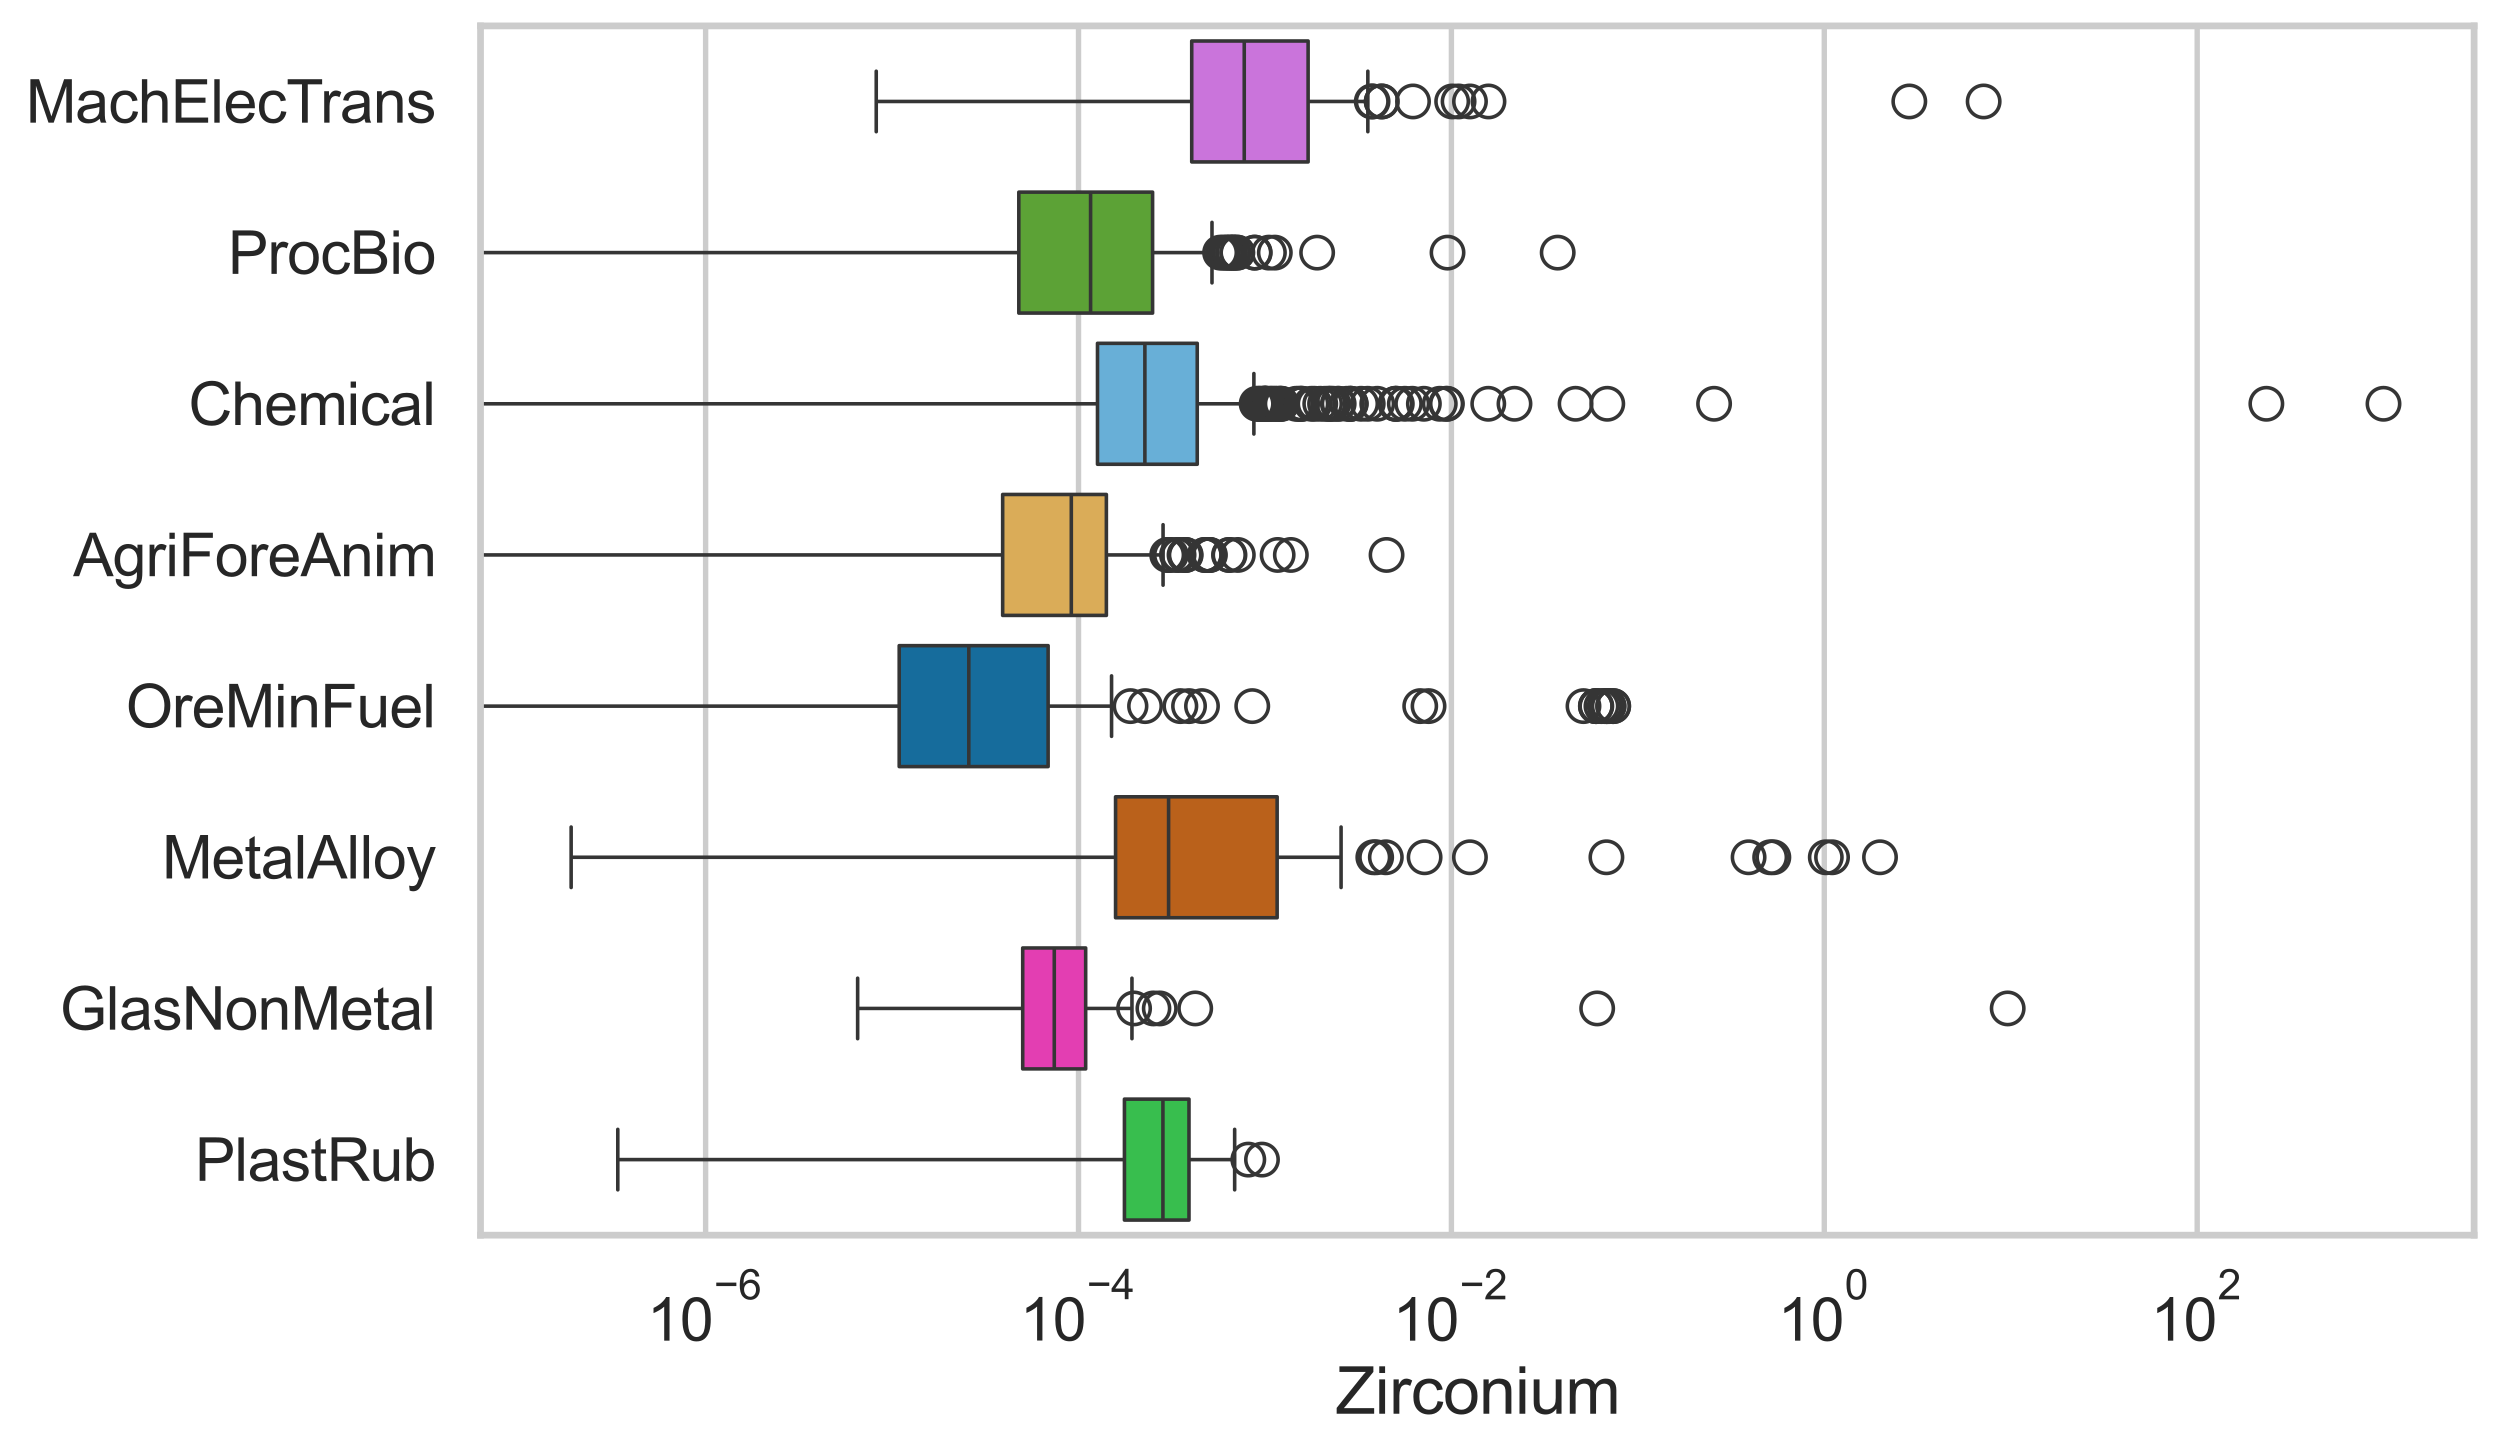 <?xml version="1.0" encoding="utf-8" standalone="no"?>
<!DOCTYPE svg PUBLIC "-//W3C//DTD SVG 1.1//EN"
  "http://www.w3.org/Graphics/SVG/1.1/DTD/svg11.dtd">
<svg xmlns:xlink="http://www.w3.org/1999/xlink" width="695.577pt" height="404.121pt" viewBox="0 0 695.577 404.121" xmlns="http://www.w3.org/2000/svg" version="1.1">
 <defs>
  <style type="text/css">*{stroke-linejoin: round; stroke-linecap: butt}</style>
 </defs>
 <g id="figure_1">
  <g id="patch_1">
   <path d="M 0 404.121 
L 695.577 404.121 
L 695.577 0 
L 0 0 
z
" style="fill: #ffffff"/>
  </g>
  <g id="axes_1">
   <g id="patch_2">
    <path d="M 133.697 343.665 
L 688.377 343.665 
L 688.377 7.2 
L 133.697 7.2 
z
" style="fill: #ffffff"/>
   </g>
   <g id="matplotlib.axis_1">
    <g id="xtick_1">
     <g id="line2d_1">
      <path d="M 196.325 343.665 
L 196.325 7.2 
" clip-path="url(#p463d9245f3)" style="fill: none; stroke: #cccccc; stroke-width: 1.5; stroke-linecap: round"/>
     </g>
     <g id="text_1">
      <!-- $\mathdefault{10^{-6}}$ -->
      <g style="fill: #262626" transform="translate(179.99 373.18) scale(0.165 -0.165)">
       <defs>
        <path id="ArialMT-31" d="M 2384 0 
L 1822 0 
L 1822 3584 
Q 1619 3391 1289 3197 
Q 959 3003 697 2906 
L 697 3450 
Q 1169 3672 1522 3987 
Q 1875 4303 2022 4600 
L 2384 4600 
L 2384 0 
z
" transform="scale(0.016)"/>
        <path id="ArialMT-30" d="M 266 2259 
Q 266 3072 433 3567 
Q 600 4063 929 4331 
Q 1259 4600 1759 4600 
Q 2128 4600 2406 4451 
Q 2684 4303 2865 4023 
Q 3047 3744 3150 3342 
Q 3253 2941 3253 2259 
Q 3253 1453 3087 958 
Q 2922 463 2592 192 
Q 2263 -78 1759 -78 
Q 1097 -78 719 397 
Q 266 969 266 2259 
z
M 844 2259 
Q 844 1131 1108 757 
Q 1372 384 1759 384 
Q 2147 384 2411 759 
Q 2675 1134 2675 2259 
Q 2675 3391 2411 3762 
Q 2147 4134 1753 4134 
Q 1366 4134 1134 3806 
Q 844 3388 844 2259 
z
" transform="scale(0.016)"/>
        <path id="ArialMT-2212" d="M 3381 1997 
L 356 1997 
L 356 2522 
L 3381 2522 
L 3381 1997 
z
" transform="scale(0.016)"/>
        <path id="ArialMT-36" d="M 3184 3459 
L 2625 3416 
Q 2550 3747 2413 3897 
Q 2184 4138 1850 4138 
Q 1581 4138 1378 3988 
Q 1113 3794 959 3422 
Q 806 3050 800 2363 
Q 1003 2672 1297 2822 
Q 1591 2972 1913 2972 
Q 2475 2972 2870 2558 
Q 3266 2144 3266 1488 
Q 3266 1056 3080 686 
Q 2894 316 2569 119 
Q 2244 -78 1831 -78 
Q 1128 -78 684 439 
Q 241 956 241 2144 
Q 241 3472 731 4075 
Q 1159 4600 1884 4600 
Q 2425 4600 2770 4297 
Q 3116 3994 3184 3459 
z
M 888 1484 
Q 888 1194 1011 928 
Q 1134 663 1356 523 
Q 1578 384 1822 384 
Q 2178 384 2434 671 
Q 2691 959 2691 1453 
Q 2691 1928 2437 2201 
Q 2184 2475 1800 2475 
Q 1419 2475 1153 2201 
Q 888 1928 888 1484 
z
" transform="scale(0.016)"/>
       </defs>
       <use xlink:href="#ArialMT-31" transform="translate(0 0.994)"/>
       <use xlink:href="#ArialMT-30" transform="translate(55.615 0.994)"/>
       <use xlink:href="#ArialMT-2212" transform="translate(112.973 70.688) scale(0.7)"/>
       <use xlink:href="#ArialMT-36" transform="translate(153.852 70.688) scale(0.7)"/>
      </g>
     </g>
    </g>
    <g id="xtick_2">
     <g id="line2d_2">
      <path d="M 300.075 343.665 
L 300.075 7.2 
" clip-path="url(#p463d9245f3)" style="fill: none; stroke: #cccccc; stroke-width: 1.5; stroke-linecap: round"/>
     </g>
     <g id="text_2">
      <!-- $\mathdefault{10^{-4}}$ -->
      <g style="fill: #262626" transform="translate(283.74 373.015) scale(0.165 -0.165)">
       <defs>
        <path id="ArialMT-34" d="M 2069 0 
L 2069 1097 
L 81 1097 
L 81 1613 
L 2172 4581 
L 2631 4581 
L 2631 1613 
L 3250 1613 
L 3250 1097 
L 2631 1097 
L 2631 0 
L 2069 0 
z
M 2069 1613 
L 2069 3678 
L 634 1613 
L 2069 1613 
z
" transform="scale(0.016)"/>
       </defs>
       <use xlink:href="#ArialMT-31" transform="translate(0 0.202)"/>
       <use xlink:href="#ArialMT-30" transform="translate(55.615 0.202)"/>
       <use xlink:href="#ArialMT-2212" transform="translate(112.973 69.895) scale(0.7)"/>
       <use xlink:href="#ArialMT-34" transform="translate(153.852 69.895) scale(0.7)"/>
      </g>
     </g>
    </g>
    <g id="xtick_3">
     <g id="line2d_3">
      <path d="M 403.825 343.665 
L 403.825 7.2 
" clip-path="url(#p463d9245f3)" style="fill: none; stroke: #cccccc; stroke-width: 1.5; stroke-linecap: round"/>
     </g>
     <g id="text_3">
      <!-- $\mathdefault{10^{-2}}$ -->
      <g style="fill: #262626" transform="translate(387.49 373.18) scale(0.165 -0.165)">
       <defs>
        <path id="ArialMT-32" d="M 3222 541 
L 3222 0 
L 194 0 
Q 188 203 259 391 
Q 375 700 629 1000 
Q 884 1300 1366 1694 
Q 2113 2306 2375 2664 
Q 2638 3022 2638 3341 
Q 2638 3675 2398 3904 
Q 2159 4134 1775 4134 
Q 1369 4134 1125 3890 
Q 881 3647 878 3216 
L 300 3275 
Q 359 3922 746 4261 
Q 1134 4600 1788 4600 
Q 2447 4600 2831 4234 
Q 3216 3869 3216 3328 
Q 3216 3053 3103 2787 
Q 2991 2522 2730 2228 
Q 2469 1934 1863 1422 
Q 1356 997 1212 845 
Q 1069 694 975 541 
L 3222 541 
z
" transform="scale(0.016)"/>
       </defs>
       <use xlink:href="#ArialMT-31" transform="translate(0 0.994)"/>
       <use xlink:href="#ArialMT-30" transform="translate(55.615 0.994)"/>
       <use xlink:href="#ArialMT-2212" transform="translate(112.973 70.688) scale(0.7)"/>
       <use xlink:href="#ArialMT-32" transform="translate(153.852 70.688) scale(0.7)"/>
      </g>
     </g>
    </g>
    <g id="xtick_4">
     <g id="line2d_4">
      <path d="M 507.574 343.665 
L 507.574 7.2 
" clip-path="url(#p463d9245f3)" style="fill: none; stroke: #cccccc; stroke-width: 1.5; stroke-linecap: round"/>
     </g>
     <g id="text_4">
      <!-- $\mathdefault{10^{0}}$ -->
      <g style="fill: #262626" transform="translate(494.622 373.18) scale(0.165 -0.165)">
       <use xlink:href="#ArialMT-31" transform="translate(0 0.994)"/>
       <use xlink:href="#ArialMT-30" transform="translate(55.615 0.994)"/>
       <use xlink:href="#ArialMT-30" transform="translate(112.973 70.688) scale(0.7)"/>
      </g>
     </g>
    </g>
    <g id="xtick_5">
     <g id="line2d_5">
      <path d="M 611.324 343.665 
L 611.324 7.2 
" clip-path="url(#p463d9245f3)" style="fill: none; stroke: #cccccc; stroke-width: 1.5; stroke-linecap: round"/>
     </g>
     <g id="text_5">
      <!-- $\mathdefault{10^{2}}$ -->
      <g style="fill: #262626" transform="translate(598.372 373.18) scale(0.165 -0.165)">
       <use xlink:href="#ArialMT-31" transform="translate(0 0.994)"/>
       <use xlink:href="#ArialMT-30" transform="translate(55.615 0.994)"/>
       <use xlink:href="#ArialMT-32" transform="translate(112.973 70.688) scale(0.7)"/>
      </g>
     </g>
    </g>
    <g id="text_6">
     <!-- Zirconium -->
     <g style="fill: #262626" transform="translate(371.533 393.344) scale(0.18 -0.18)">
      <defs>
       <path id="ArialMT-5a" d="M 128 0 
L 128 563 
L 2475 3497 
Q 2725 3809 2950 4041 
L 394 4041 
L 394 4581 
L 3675 4581 
L 3675 4041 
L 1103 863 
L 825 541 
L 3750 541 
L 3750 0 
L 128 0 
z
" transform="scale(0.016)"/>
       <path id="ArialMT-69" d="M 425 3934 
L 425 4581 
L 988 4581 
L 988 3934 
L 425 3934 
z
M 425 0 
L 425 3319 
L 988 3319 
L 988 0 
L 425 0 
z
" transform="scale(0.016)"/>
       <path id="ArialMT-72" d="M 416 0 
L 416 3319 
L 922 3319 
L 922 2816 
Q 1116 3169 1280 3281 
Q 1444 3394 1641 3394 
Q 1925 3394 2219 3213 
L 2025 2691 
Q 1819 2813 1613 2813 
Q 1428 2813 1281 2702 
Q 1134 2591 1072 2394 
Q 978 2094 978 1738 
L 978 0 
L 416 0 
z
" transform="scale(0.016)"/>
       <path id="ArialMT-63" d="M 2588 1216 
L 3141 1144 
Q 3050 572 2676 248 
Q 2303 -75 1759 -75 
Q 1078 -75 664 370 
Q 250 816 250 1647 
Q 250 2184 428 2587 
Q 606 2991 970 3192 
Q 1334 3394 1763 3394 
Q 2303 3394 2647 3120 
Q 2991 2847 3088 2344 
L 2541 2259 
Q 2463 2594 2264 2762 
Q 2066 2931 1784 2931 
Q 1359 2931 1093 2626 
Q 828 2322 828 1663 
Q 828 994 1084 691 
Q 1341 388 1753 388 
Q 2084 388 2306 591 
Q 2528 794 2588 1216 
z
" transform="scale(0.016)"/>
       <path id="ArialMT-6f" d="M 213 1659 
Q 213 2581 725 3025 
Q 1153 3394 1769 3394 
Q 2453 3394 2887 2945 
Q 3322 2497 3322 1706 
Q 3322 1066 3130 698 
Q 2938 331 2570 128 
Q 2203 -75 1769 -75 
Q 1072 -75 642 372 
Q 213 819 213 1659 
z
M 791 1659 
Q 791 1022 1069 705 
Q 1347 388 1769 388 
Q 2188 388 2466 706 
Q 2744 1025 2744 1678 
Q 2744 2294 2464 2611 
Q 2184 2928 1769 2928 
Q 1347 2928 1069 2612 
Q 791 2297 791 1659 
z
" transform="scale(0.016)"/>
       <path id="ArialMT-6e" d="M 422 0 
L 422 3319 
L 928 3319 
L 928 2847 
Q 1294 3394 1984 3394 
Q 2284 3394 2536 3286 
Q 2788 3178 2913 3003 
Q 3038 2828 3088 2588 
Q 3119 2431 3119 2041 
L 3119 0 
L 2556 0 
L 2556 2019 
Q 2556 2363 2490 2533 
Q 2425 2703 2258 2804 
Q 2091 2906 1866 2906 
Q 1506 2906 1245 2678 
Q 984 2450 984 1813 
L 984 0 
L 422 0 
z
" transform="scale(0.016)"/>
       <path id="ArialMT-75" d="M 2597 0 
L 2597 488 
Q 2209 -75 1544 -75 
Q 1250 -75 995 37 
Q 741 150 617 320 
Q 494 491 444 738 
Q 409 903 409 1263 
L 409 3319 
L 972 3319 
L 972 1478 
Q 972 1038 1006 884 
Q 1059 663 1231 536 
Q 1403 409 1656 409 
Q 1909 409 2131 539 
Q 2353 669 2445 892 
Q 2538 1116 2538 1541 
L 2538 3319 
L 3100 3319 
L 3100 0 
L 2597 0 
z
" transform="scale(0.016)"/>
       <path id="ArialMT-6d" d="M 422 0 
L 422 3319 
L 925 3319 
L 925 2853 
Q 1081 3097 1340 3245 
Q 1600 3394 1931 3394 
Q 2300 3394 2536 3241 
Q 2772 3088 2869 2813 
Q 3263 3394 3894 3394 
Q 4388 3394 4653 3120 
Q 4919 2847 4919 2278 
L 4919 0 
L 4359 0 
L 4359 2091 
Q 4359 2428 4304 2576 
Q 4250 2725 4106 2815 
Q 3963 2906 3769 2906 
Q 3419 2906 3187 2673 
Q 2956 2441 2956 1928 
L 2956 0 
L 2394 0 
L 2394 2156 
Q 2394 2531 2256 2718 
Q 2119 2906 1806 2906 
Q 1569 2906 1367 2781 
Q 1166 2656 1075 2415 
Q 984 2175 984 1722 
L 984 0 
L 422 0 
z
" transform="scale(0.016)"/>
      </defs>
      <use xlink:href="#ArialMT-5a"/>
      <use xlink:href="#ArialMT-69" transform="translate(61.084 0)"/>
      <use xlink:href="#ArialMT-72" transform="translate(83.301 0)"/>
      <use xlink:href="#ArialMT-63" transform="translate(116.602 0)"/>
      <use xlink:href="#ArialMT-6f" transform="translate(166.602 0)"/>
      <use xlink:href="#ArialMT-6e" transform="translate(222.217 0)"/>
      <use xlink:href="#ArialMT-69" transform="translate(277.832 0)"/>
      <use xlink:href="#ArialMT-75" transform="translate(300.049 0)"/>
      <use xlink:href="#ArialMT-6d" transform="translate(355.664 0)"/>
     </g>
    </g>
   </g>
   <g id="matplotlib.axis_2">
    <g id="ytick_1">
     <g id="text_7">
      <!-- MachElecTrans -->
      <g style="fill: #262626" transform="translate(7.2 34.134) scale(0.165 -0.165)">
       <defs>
        <path id="ArialMT-4d" d="M 475 0 
L 475 4581 
L 1388 4581 
L 2472 1338 
Q 2622 884 2691 659 
Q 2769 909 2934 1394 
L 4031 4581 
L 4847 4581 
L 4847 0 
L 4263 0 
L 4263 3834 
L 2931 0 
L 2384 0 
L 1059 3900 
L 1059 0 
L 475 0 
z
" transform="scale(0.016)"/>
        <path id="ArialMT-61" d="M 2588 409 
Q 2275 144 1986 34 
Q 1697 -75 1366 -75 
Q 819 -75 525 192 
Q 231 459 231 875 
Q 231 1119 342 1320 
Q 453 1522 633 1644 
Q 813 1766 1038 1828 
Q 1203 1872 1538 1913 
Q 2219 1994 2541 2106 
Q 2544 2222 2544 2253 
Q 2544 2597 2384 2738 
Q 2169 2928 1744 2928 
Q 1347 2928 1158 2789 
Q 969 2650 878 2297 
L 328 2372 
Q 403 2725 575 2942 
Q 747 3159 1072 3276 
Q 1397 3394 1825 3394 
Q 2250 3394 2515 3294 
Q 2781 3194 2906 3042 
Q 3031 2891 3081 2659 
Q 3109 2516 3109 2141 
L 3109 1391 
Q 3109 606 3145 398 
Q 3181 191 3288 0 
L 2700 0 
Q 2613 175 2588 409 
z
M 2541 1666 
Q 2234 1541 1622 1453 
Q 1275 1403 1131 1340 
Q 988 1278 909 1158 
Q 831 1038 831 891 
Q 831 666 1001 516 
Q 1172 366 1500 366 
Q 1825 366 2078 508 
Q 2331 650 2450 897 
Q 2541 1088 2541 1459 
L 2541 1666 
z
" transform="scale(0.016)"/>
        <path id="ArialMT-68" d="M 422 0 
L 422 4581 
L 984 4581 
L 984 2938 
Q 1378 3394 1978 3394 
Q 2347 3394 2619 3248 
Q 2891 3103 3008 2847 
Q 3125 2591 3125 2103 
L 3125 0 
L 2563 0 
L 2563 2103 
Q 2563 2525 2380 2717 
Q 2197 2909 1863 2909 
Q 1613 2909 1392 2779 
Q 1172 2650 1078 2428 
Q 984 2206 984 1816 
L 984 0 
L 422 0 
z
" transform="scale(0.016)"/>
        <path id="ArialMT-45" d="M 506 0 
L 506 4581 
L 3819 4581 
L 3819 4041 
L 1113 4041 
L 1113 2638 
L 3647 2638 
L 3647 2100 
L 1113 2100 
L 1113 541 
L 3925 541 
L 3925 0 
L 506 0 
z
" transform="scale(0.016)"/>
        <path id="ArialMT-6c" d="M 409 0 
L 409 4581 
L 972 4581 
L 972 0 
L 409 0 
z
" transform="scale(0.016)"/>
        <path id="ArialMT-65" d="M 2694 1069 
L 3275 997 
Q 3138 488 2766 206 
Q 2394 -75 1816 -75 
Q 1088 -75 661 373 
Q 234 822 234 1631 
Q 234 2469 665 2931 
Q 1097 3394 1784 3394 
Q 2450 3394 2872 2941 
Q 3294 2488 3294 1666 
Q 3294 1616 3291 1516 
L 816 1516 
Q 847 969 1125 678 
Q 1403 388 1819 388 
Q 2128 388 2347 550 
Q 2566 713 2694 1069 
z
M 847 1978 
L 2700 1978 
Q 2663 2397 2488 2606 
Q 2219 2931 1791 2931 
Q 1403 2931 1139 2672 
Q 875 2413 847 1978 
z
" transform="scale(0.016)"/>
        <path id="ArialMT-54" d="M 1659 0 
L 1659 4041 
L 150 4041 
L 150 4581 
L 3781 4581 
L 3781 4041 
L 2266 4041 
L 2266 0 
L 1659 0 
z
" transform="scale(0.016)"/>
        <path id="ArialMT-73" d="M 197 991 
L 753 1078 
Q 800 744 1014 566 
Q 1228 388 1613 388 
Q 2000 388 2187 545 
Q 2375 703 2375 916 
Q 2375 1106 2209 1216 
Q 2094 1291 1634 1406 
Q 1016 1563 777 1677 
Q 538 1791 414 1992 
Q 291 2194 291 2438 
Q 291 2659 392 2848 
Q 494 3038 669 3163 
Q 800 3259 1026 3326 
Q 1253 3394 1513 3394 
Q 1903 3394 2198 3281 
Q 2494 3169 2634 2976 
Q 2775 2784 2828 2463 
L 2278 2388 
Q 2241 2644 2061 2787 
Q 1881 2931 1553 2931 
Q 1166 2931 1000 2803 
Q 834 2675 834 2503 
Q 834 2394 903 2306 
Q 972 2216 1119 2156 
Q 1203 2125 1616 2013 
Q 2213 1853 2448 1751 
Q 2684 1650 2818 1456 
Q 2953 1263 2953 975 
Q 2953 694 2789 445 
Q 2625 197 2315 61 
Q 2006 -75 1616 -75 
Q 969 -75 630 194 
Q 291 463 197 991 
z
" transform="scale(0.016)"/>
       </defs>
       <use xlink:href="#ArialMT-4d"/>
       <use xlink:href="#ArialMT-61" transform="translate(83.301 0)"/>
       <use xlink:href="#ArialMT-63" transform="translate(138.916 0)"/>
       <use xlink:href="#ArialMT-68" transform="translate(188.916 0)"/>
       <use xlink:href="#ArialMT-45" transform="translate(244.531 0)"/>
       <use xlink:href="#ArialMT-6c" transform="translate(311.23 0)"/>
       <use xlink:href="#ArialMT-65" transform="translate(333.447 0)"/>
       <use xlink:href="#ArialMT-63" transform="translate(389.062 0)"/>
       <use xlink:href="#ArialMT-54" transform="translate(439.062 0)"/>
       <use xlink:href="#ArialMT-72" transform="translate(496.396 0)"/>
       <use xlink:href="#ArialMT-61" transform="translate(529.697 0)"/>
       <use xlink:href="#ArialMT-6e" transform="translate(585.312 0)"/>
       <use xlink:href="#ArialMT-73" transform="translate(640.928 0)"/>
      </g>
     </g>
    </g>
    <g id="ytick_2">
     <g id="text_8">
      <!-- ProcBio -->
      <g style="fill: #262626" transform="translate(63.424 76.192) scale(0.165 -0.165)">
       <defs>
        <path id="ArialMT-50" d="M 494 0 
L 494 4581 
L 2222 4581 
Q 2678 4581 2919 4538 
Q 3256 4481 3484 4323 
Q 3713 4166 3852 3881 
Q 3991 3597 3991 3256 
Q 3991 2672 3619 2267 
Q 3247 1863 2275 1863 
L 1100 1863 
L 1100 0 
L 494 0 
z
M 1100 2403 
L 2284 2403 
Q 2872 2403 3119 2622 
Q 3366 2841 3366 3238 
Q 3366 3525 3220 3729 
Q 3075 3934 2838 4000 
Q 2684 4041 2272 4041 
L 1100 4041 
L 1100 2403 
z
" transform="scale(0.016)"/>
        <path id="ArialMT-42" d="M 469 0 
L 469 4581 
L 2188 4581 
Q 2713 4581 3030 4442 
Q 3347 4303 3526 4014 
Q 3706 3725 3706 3409 
Q 3706 3116 3547 2856 
Q 3388 2597 3066 2438 
Q 3481 2316 3704 2022 
Q 3928 1728 3928 1328 
Q 3928 1006 3792 729 
Q 3656 453 3456 303 
Q 3256 153 2954 76 
Q 2653 0 2216 0 
L 469 0 
z
M 1075 2656 
L 2066 2656 
Q 2469 2656 2644 2709 
Q 2875 2778 2992 2937 
Q 3109 3097 3109 3338 
Q 3109 3566 3000 3739 
Q 2891 3913 2687 3977 
Q 2484 4041 1991 4041 
L 1075 4041 
L 1075 2656 
z
M 1075 541 
L 2216 541 
Q 2509 541 2628 563 
Q 2838 600 2978 687 
Q 3119 775 3209 942 
Q 3300 1109 3300 1328 
Q 3300 1584 3169 1773 
Q 3038 1963 2805 2039 
Q 2572 2116 2134 2116 
L 1075 2116 
L 1075 541 
z
" transform="scale(0.016)"/>
       </defs>
       <use xlink:href="#ArialMT-50"/>
       <use xlink:href="#ArialMT-72" transform="translate(66.699 0)"/>
       <use xlink:href="#ArialMT-6f" transform="translate(100 0)"/>
       <use xlink:href="#ArialMT-63" transform="translate(155.615 0)"/>
       <use xlink:href="#ArialMT-42" transform="translate(205.615 0)"/>
       <use xlink:href="#ArialMT-69" transform="translate(272.314 0)"/>
       <use xlink:href="#ArialMT-6f" transform="translate(294.531 0)"/>
      </g>
     </g>
    </g>
    <g id="ytick_3">
     <g id="text_9">
      <!-- Chemical -->
      <g style="fill: #262626" transform="translate(52.428 118.25) scale(0.165 -0.165)">
       <defs>
        <path id="ArialMT-43" d="M 3763 1606 
L 4369 1453 
Q 4178 706 3683 314 
Q 3188 -78 2472 -78 
Q 1731 -78 1267 223 
Q 803 525 561 1097 
Q 319 1669 319 2325 
Q 319 3041 592 3573 
Q 866 4106 1370 4382 
Q 1875 4659 2481 4659 
Q 3169 4659 3637 4309 
Q 4106 3959 4291 3325 
L 3694 3184 
Q 3534 3684 3231 3912 
Q 2928 4141 2469 4141 
Q 1941 4141 1586 3887 
Q 1231 3634 1087 3207 
Q 944 2781 944 2328 
Q 944 1744 1114 1308 
Q 1284 872 1643 656 
Q 2003 441 2422 441 
Q 2931 441 3284 734 
Q 3638 1028 3763 1606 
z
" transform="scale(0.016)"/>
       </defs>
       <use xlink:href="#ArialMT-43"/>
       <use xlink:href="#ArialMT-68" transform="translate(72.217 0)"/>
       <use xlink:href="#ArialMT-65" transform="translate(127.832 0)"/>
       <use xlink:href="#ArialMT-6d" transform="translate(183.447 0)"/>
       <use xlink:href="#ArialMT-69" transform="translate(266.748 0)"/>
       <use xlink:href="#ArialMT-63" transform="translate(288.965 0)"/>
       <use xlink:href="#ArialMT-61" transform="translate(338.965 0)"/>
       <use xlink:href="#ArialMT-6c" transform="translate(394.58 0)"/>
      </g>
     </g>
    </g>
    <g id="ytick_4">
     <g id="text_10">
      <!-- AgriForeAnim -->
      <g style="fill: #262626" transform="translate(20.341 160.308) scale(0.165 -0.165)">
       <defs>
        <path id="ArialMT-41" d="M -9 0 
L 1750 4581 
L 2403 4581 
L 4278 0 
L 3588 0 
L 3053 1388 
L 1138 1388 
L 634 0 
L -9 0 
z
M 1313 1881 
L 2866 1881 
L 2388 3150 
Q 2169 3728 2063 4100 
Q 1975 3659 1816 3225 
L 1313 1881 
z
" transform="scale(0.016)"/>
        <path id="ArialMT-67" d="M 319 -275 
L 866 -356 
Q 900 -609 1056 -725 
Q 1266 -881 1628 -881 
Q 2019 -881 2231 -725 
Q 2444 -569 2519 -288 
Q 2563 -116 2559 434 
Q 2191 0 1641 0 
Q 956 0 581 494 
Q 206 988 206 1678 
Q 206 2153 378 2554 
Q 550 2956 876 3175 
Q 1203 3394 1644 3394 
Q 2231 3394 2613 2919 
L 2613 3319 
L 3131 3319 
L 3131 450 
Q 3131 -325 2973 -648 
Q 2816 -972 2473 -1159 
Q 2131 -1347 1631 -1347 
Q 1038 -1347 672 -1080 
Q 306 -813 319 -275 
z
M 784 1719 
Q 784 1066 1043 766 
Q 1303 466 1694 466 
Q 2081 466 2343 764 
Q 2606 1063 2606 1700 
Q 2606 2309 2336 2618 
Q 2066 2928 1684 2928 
Q 1309 2928 1046 2623 
Q 784 2319 784 1719 
z
" transform="scale(0.016)"/>
        <path id="ArialMT-46" d="M 525 0 
L 525 4581 
L 3616 4581 
L 3616 4041 
L 1131 4041 
L 1131 2622 
L 3281 2622 
L 3281 2081 
L 1131 2081 
L 1131 0 
L 525 0 
z
" transform="scale(0.016)"/>
       </defs>
       <use xlink:href="#ArialMT-41"/>
       <use xlink:href="#ArialMT-67" transform="translate(66.699 0)"/>
       <use xlink:href="#ArialMT-72" transform="translate(122.314 0)"/>
       <use xlink:href="#ArialMT-69" transform="translate(155.615 0)"/>
       <use xlink:href="#ArialMT-46" transform="translate(177.832 0)"/>
       <use xlink:href="#ArialMT-6f" transform="translate(238.916 0)"/>
       <use xlink:href="#ArialMT-72" transform="translate(294.531 0)"/>
       <use xlink:href="#ArialMT-65" transform="translate(327.832 0)"/>
       <use xlink:href="#ArialMT-41" transform="translate(383.447 0)"/>
       <use xlink:href="#ArialMT-6e" transform="translate(450.146 0)"/>
       <use xlink:href="#ArialMT-69" transform="translate(505.762 0)"/>
       <use xlink:href="#ArialMT-6d" transform="translate(527.979 0)"/>
      </g>
     </g>
    </g>
    <g id="ytick_5">
     <g id="text_11">
      <!-- OreMinFuel -->
      <g style="fill: #262626" transform="translate(35.013 202.366) scale(0.165 -0.165)">
       <defs>
        <path id="ArialMT-4f" d="M 309 2231 
Q 309 3372 921 4017 
Q 1534 4663 2503 4663 
Q 3138 4663 3647 4359 
Q 4156 4056 4423 3514 
Q 4691 2972 4691 2284 
Q 4691 1588 4409 1038 
Q 4128 488 3612 205 
Q 3097 -78 2500 -78 
Q 1853 -78 1343 234 
Q 834 547 571 1087 
Q 309 1628 309 2231 
z
M 934 2222 
Q 934 1394 1379 917 
Q 1825 441 2497 441 
Q 3181 441 3623 922 
Q 4066 1403 4066 2288 
Q 4066 2847 3877 3264 
Q 3688 3681 3323 3911 
Q 2959 4141 2506 4141 
Q 1863 4141 1398 3698 
Q 934 3256 934 2222 
z
" transform="scale(0.016)"/>
       </defs>
       <use xlink:href="#ArialMT-4f"/>
       <use xlink:href="#ArialMT-72" transform="translate(77.783 0)"/>
       <use xlink:href="#ArialMT-65" transform="translate(111.084 0)"/>
       <use xlink:href="#ArialMT-4d" transform="translate(166.699 0)"/>
       <use xlink:href="#ArialMT-69" transform="translate(250 0)"/>
       <use xlink:href="#ArialMT-6e" transform="translate(272.217 0)"/>
       <use xlink:href="#ArialMT-46" transform="translate(327.832 0)"/>
       <use xlink:href="#ArialMT-75" transform="translate(388.916 0)"/>
       <use xlink:href="#ArialMT-65" transform="translate(444.531 0)"/>
       <use xlink:href="#ArialMT-6c" transform="translate(500.146 0)"/>
      </g>
     </g>
    </g>
    <g id="ytick_6">
     <g id="text_12">
      <!-- MetalAlloy -->
      <g style="fill: #262626" transform="translate(45.088 244.425) scale(0.165 -0.165)">
       <defs>
        <path id="ArialMT-74" d="M 1650 503 
L 1731 6 
Q 1494 -44 1306 -44 
Q 1000 -44 831 53 
Q 663 150 594 308 
Q 525 466 525 972 
L 525 2881 
L 113 2881 
L 113 3319 
L 525 3319 
L 525 4141 
L 1084 4478 
L 1084 3319 
L 1650 3319 
L 1650 2881 
L 1084 2881 
L 1084 941 
Q 1084 700 1114 631 
Q 1144 563 1211 522 
Q 1278 481 1403 481 
Q 1497 481 1650 503 
z
" transform="scale(0.016)"/>
        <path id="ArialMT-79" d="M 397 -1278 
L 334 -750 
Q 519 -800 656 -800 
Q 844 -800 956 -737 
Q 1069 -675 1141 -563 
Q 1194 -478 1313 -144 
Q 1328 -97 1363 -6 
L 103 3319 
L 709 3319 
L 1400 1397 
Q 1534 1031 1641 628 
Q 1738 1016 1872 1384 
L 2581 3319 
L 3144 3319 
L 1881 -56 
Q 1678 -603 1566 -809 
Q 1416 -1088 1222 -1217 
Q 1028 -1347 759 -1347 
Q 597 -1347 397 -1278 
z
" transform="scale(0.016)"/>
       </defs>
       <use xlink:href="#ArialMT-4d"/>
       <use xlink:href="#ArialMT-65" transform="translate(83.301 0)"/>
       <use xlink:href="#ArialMT-74" transform="translate(138.916 0)"/>
       <use xlink:href="#ArialMT-61" transform="translate(166.699 0)"/>
       <use xlink:href="#ArialMT-6c" transform="translate(222.314 0)"/>
       <use xlink:href="#ArialMT-41" transform="translate(244.531 0)"/>
       <use xlink:href="#ArialMT-6c" transform="translate(311.23 0)"/>
       <use xlink:href="#ArialMT-6c" transform="translate(333.447 0)"/>
       <use xlink:href="#ArialMT-6f" transform="translate(355.664 0)"/>
       <use xlink:href="#ArialMT-79" transform="translate(411.279 0)"/>
      </g>
     </g>
    </g>
    <g id="ytick_7">
     <g id="text_13">
      <!-- GlasNonMetal -->
      <g style="fill: #262626" transform="translate(16.659 286.483) scale(0.165 -0.165)">
       <defs>
        <path id="ArialMT-47" d="M 2638 1797 
L 2638 2334 
L 4578 2338 
L 4578 638 
Q 4131 281 3656 101 
Q 3181 -78 2681 -78 
Q 2006 -78 1454 211 
Q 903 500 622 1047 
Q 341 1594 341 2269 
Q 341 2938 620 3517 
Q 900 4097 1425 4378 
Q 1950 4659 2634 4659 
Q 3131 4659 3532 4498 
Q 3934 4338 4162 4050 
Q 4391 3763 4509 3300 
L 3963 3150 
Q 3859 3500 3706 3700 
Q 3553 3900 3268 4020 
Q 2984 4141 2638 4141 
Q 2222 4141 1919 4014 
Q 1616 3888 1430 3681 
Q 1244 3475 1141 3228 
Q 966 2803 966 2306 
Q 966 1694 1177 1281 
Q 1388 869 1791 669 
Q 2194 469 2647 469 
Q 3041 469 3416 620 
Q 3791 772 3984 944 
L 3984 1797 
L 2638 1797 
z
" transform="scale(0.016)"/>
        <path id="ArialMT-4e" d="M 488 0 
L 488 4581 
L 1109 4581 
L 3516 984 
L 3516 4581 
L 4097 4581 
L 4097 0 
L 3475 0 
L 1069 3600 
L 1069 0 
L 488 0 
z
" transform="scale(0.016)"/>
       </defs>
       <use xlink:href="#ArialMT-47"/>
       <use xlink:href="#ArialMT-6c" transform="translate(77.783 0)"/>
       <use xlink:href="#ArialMT-61" transform="translate(100 0)"/>
       <use xlink:href="#ArialMT-73" transform="translate(155.615 0)"/>
       <use xlink:href="#ArialMT-4e" transform="translate(205.615 0)"/>
       <use xlink:href="#ArialMT-6f" transform="translate(277.832 0)"/>
       <use xlink:href="#ArialMT-6e" transform="translate(333.447 0)"/>
       <use xlink:href="#ArialMT-4d" transform="translate(389.062 0)"/>
       <use xlink:href="#ArialMT-65" transform="translate(472.363 0)"/>
       <use xlink:href="#ArialMT-74" transform="translate(527.979 0)"/>
       <use xlink:href="#ArialMT-61" transform="translate(555.762 0)"/>
       <use xlink:href="#ArialMT-6c" transform="translate(611.377 0)"/>
      </g>
     </g>
    </g>
    <g id="ytick_8">
     <g id="text_14">
      <!-- PlastRub -->
      <g style="fill: #262626" transform="translate(54.248 328.541) scale(0.165 -0.165)">
       <defs>
        <path id="ArialMT-52" d="M 503 0 
L 503 4581 
L 2534 4581 
Q 3147 4581 3465 4457 
Q 3784 4334 3975 4021 
Q 4166 3709 4166 3331 
Q 4166 2844 3850 2509 
Q 3534 2175 2875 2084 
Q 3116 1969 3241 1856 
Q 3506 1613 3744 1247 
L 4541 0 
L 3778 0 
L 3172 953 
Q 2906 1366 2734 1584 
Q 2563 1803 2427 1890 
Q 2291 1978 2150 2013 
Q 2047 2034 1813 2034 
L 1109 2034 
L 1109 0 
L 503 0 
z
M 1109 2559 
L 2413 2559 
Q 2828 2559 3062 2645 
Q 3297 2731 3419 2920 
Q 3541 3109 3541 3331 
Q 3541 3656 3305 3865 
Q 3069 4075 2559 4075 
L 1109 4075 
L 1109 2559 
z
" transform="scale(0.016)"/>
        <path id="ArialMT-62" d="M 941 0 
L 419 0 
L 419 4581 
L 981 4581 
L 981 2947 
Q 1338 3394 1891 3394 
Q 2197 3394 2470 3270 
Q 2744 3147 2920 2923 
Q 3097 2700 3197 2384 
Q 3297 2069 3297 1709 
Q 3297 856 2875 390 
Q 2453 -75 1863 -75 
Q 1275 -75 941 416 
L 941 0 
z
M 934 1684 
Q 934 1088 1097 822 
Q 1363 388 1816 388 
Q 2184 388 2453 708 
Q 2722 1028 2722 1663 
Q 2722 2313 2464 2622 
Q 2206 2931 1841 2931 
Q 1472 2931 1203 2611 
Q 934 2291 934 1684 
z
" transform="scale(0.016)"/>
       </defs>
       <use xlink:href="#ArialMT-50"/>
       <use xlink:href="#ArialMT-6c" transform="translate(66.699 0)"/>
       <use xlink:href="#ArialMT-61" transform="translate(88.916 0)"/>
       <use xlink:href="#ArialMT-73" transform="translate(144.531 0)"/>
       <use xlink:href="#ArialMT-74" transform="translate(194.531 0)"/>
       <use xlink:href="#ArialMT-52" transform="translate(222.314 0)"/>
       <use xlink:href="#ArialMT-75" transform="translate(294.531 0)"/>
       <use xlink:href="#ArialMT-62" transform="translate(350.146 0)"/>
      </g>
     </g>
    </g>
   </g>
   <g id="patch_3">
    <path d="M 331.575 11.406 
L 331.575 45.052 
L 363.957 45.052 
L 363.957 11.406 
L 331.575 11.406 
z
" clip-path="url(#p463d9245f3)" style="fill: #ca74db; stroke: #353535; stroke-linejoin: miter"/>
   </g>
   <g id="line2d_6">
    <path d="M 331.575 28.229 
L 243.796 28.229 
" clip-path="url(#p463d9245f3)" style="fill: none; stroke: #353535"/>
   </g>
   <g id="line2d_7">
    <path d="M 363.957 28.229 
L 380.574 28.229 
" clip-path="url(#p463d9245f3)" style="fill: none; stroke: #353535"/>
   </g>
   <g id="line2d_8">
    <path d="M 243.796 19.817 
L 243.796 36.641 
" clip-path="url(#p463d9245f3)" style="fill: none; stroke: #353535; stroke-linecap: round"/>
   </g>
   <g id="line2d_9">
    <path d="M 380.574 19.817 
L 380.574 36.641 
" clip-path="url(#p463d9245f3)" style="fill: none; stroke: #353535; stroke-linecap: round"/>
   </g>
   <g id="line2d_10">
    <defs>
     <path id="m723f9b52d8" d="M 0 4.5 
C 1.193 4.5 2.338 4.026 3.182 3.182 
C 4.026 2.338 4.5 1.193 4.5 0 
C 4.5 -1.193 4.026 -2.338 3.182 -3.182 
C 2.338 -4.026 1.193 -4.5 0 -4.5 
C -1.193 -4.5 -2.338 -4.026 -3.182 -3.182 
C -4.026 -2.338 -4.5 -1.193 -4.5 0 
C -4.5 1.193 -4.026 2.338 -3.182 3.182 
C -2.338 4.026 -1.193 4.5 0 4.5 
z
" style="stroke: #353535"/>
    </defs>
    <g clip-path="url(#p463d9245f3)">
     <use xlink:href="#m723f9b52d8" x="393.139" y="28.229" style="fill-opacity: 0; stroke: #353535"/>
     <use xlink:href="#m723f9b52d8" x="384.435" y="28.229" style="fill-opacity: 0; stroke: #353535"/>
     <use xlink:href="#m723f9b52d8" x="408.992" y="28.229" style="fill-opacity: 0; stroke: #353535"/>
     <use xlink:href="#m723f9b52d8" x="405.819" y="28.229" style="fill-opacity: 0; stroke: #353535"/>
     <use xlink:href="#m723f9b52d8" x="551.913" y="28.229" style="fill-opacity: 0; stroke: #353535"/>
     <use xlink:href="#m723f9b52d8" x="404.033" y="28.229" style="fill-opacity: 0; stroke: #353535"/>
     <use xlink:href="#m723f9b52d8" x="381.888" y="28.229" style="fill-opacity: 0; stroke: #353535"/>
     <use xlink:href="#m723f9b52d8" x="531.23" y="28.229" style="fill-opacity: 0; stroke: #353535"/>
     <use xlink:href="#m723f9b52d8" x="414.142" y="28.229" style="fill-opacity: 0; stroke: #353535"/>
     <use xlink:href="#m723f9b52d8" x="384.421" y="28.229" style="fill-opacity: 0; stroke: #353535"/>
     <use xlink:href="#m723f9b52d8" x="381.663" y="28.229" style="fill-opacity: 0; stroke: #353535"/>
    </g>
   </g>
   <g id="patch_4">
    <path d="M 283.466 53.464 
L 283.466 87.11 
L 320.685 87.11 
L 320.685 53.464 
L 283.466 53.464 
z
" clip-path="url(#p463d9245f3)" style="fill: #5ca236; stroke: #353535; stroke-linejoin: miter"/>
   </g>
   <g id="line2d_11">
    <path d="M 283.466 70.287 
L -1 70.287 
" clip-path="url(#p463d9245f3)" style="fill: none; stroke: #353535"/>
   </g>
   <g id="line2d_12">
    <path d="M 320.685 70.287 
L 337.212 70.287 
" clip-path="url(#p463d9245f3)" style="fill: none; stroke: #353535"/>
   </g>
   <g id="line2d_13">
    <path clip-path="url(#p463d9245f3)" style="fill: none; stroke: #353535; stroke-linecap: round"/>
   </g>
   <g id="line2d_14">
    <path d="M 337.212 61.875 
L 337.212 78.699 
" clip-path="url(#p463d9245f3)" style="fill: none; stroke: #353535; stroke-linecap: round"/>
   </g>
   <g id="line2d_15">
    <g clip-path="url(#p463d9245f3)">
     <use xlink:href="#m723f9b52d8" x="341.412" y="70.287" style="fill-opacity: 0; stroke: #353535"/>
     <use xlink:href="#m723f9b52d8" x="344.194" y="70.287" style="fill-opacity: 0; stroke: #353535"/>
     <use xlink:href="#m723f9b52d8" x="433.398" y="70.287" style="fill-opacity: 0; stroke: #353535"/>
     <use xlink:href="#m723f9b52d8" x="354.693" y="70.287" style="fill-opacity: 0; stroke: #353535"/>
     <use xlink:href="#m723f9b52d8" x="366.469" y="70.287" style="fill-opacity: 0; stroke: #353535"/>
     <use xlink:href="#m723f9b52d8" x="341.056" y="70.287" style="fill-opacity: 0; stroke: #353535"/>
     <use xlink:href="#m723f9b52d8" x="342.163" y="70.287" style="fill-opacity: 0; stroke: #353535"/>
     <use xlink:href="#m723f9b52d8" x="349.101" y="70.287" style="fill-opacity: 0; stroke: #353535"/>
     <use xlink:href="#m723f9b52d8" x="343.075" y="70.287" style="fill-opacity: 0; stroke: #353535"/>
     <use xlink:href="#m723f9b52d8" x="402.748" y="70.287" style="fill-opacity: 0; stroke: #353535"/>
     <use xlink:href="#m723f9b52d8" x="340.274" y="70.287" style="fill-opacity: 0; stroke: #353535"/>
     <use xlink:href="#m723f9b52d8" x="344.276" y="70.287" style="fill-opacity: 0; stroke: #353535"/>
     <use xlink:href="#m723f9b52d8" x="342.191" y="70.287" style="fill-opacity: 0; stroke: #353535"/>
     <use xlink:href="#m723f9b52d8" x="339.471" y="70.287" style="fill-opacity: 0; stroke: #353535"/>
     <use xlink:href="#m723f9b52d8" x="343.193" y="70.287" style="fill-opacity: 0; stroke: #353535"/>
     <use xlink:href="#m723f9b52d8" x="353.051" y="70.287" style="fill-opacity: 0; stroke: #353535"/>
     <use xlink:href="#m723f9b52d8" x="343.156" y="70.287" style="fill-opacity: 0; stroke: #353535"/>
     <use xlink:href="#m723f9b52d8" x="349.038" y="70.287" style="fill-opacity: 0; stroke: #353535"/>
    </g>
   </g>
   <g id="patch_5">
    <path d="M 305.358 95.522 
L 305.358 129.168 
L 333.109 129.168 
L 333.109 95.522 
L 305.358 95.522 
z
" clip-path="url(#p463d9245f3)" style="fill: #68afd7; stroke: #353535; stroke-linejoin: miter"/>
   </g>
   <g id="line2d_16">
    <path d="M 305.358 112.345 
L -1 112.345 
" clip-path="url(#p463d9245f3)" style="fill: none; stroke: #353535"/>
   </g>
   <g id="line2d_17">
    <path d="M 333.109 112.345 
L 348.868 112.345 
" clip-path="url(#p463d9245f3)" style="fill: none; stroke: #353535"/>
   </g>
   <g id="line2d_18">
    <path clip-path="url(#p463d9245f3)" style="fill: none; stroke: #353535; stroke-linecap: round"/>
   </g>
   <g id="line2d_19">
    <path d="M 348.868 103.934 
L 348.868 120.757 
" clip-path="url(#p463d9245f3)" style="fill: none; stroke: #353535; stroke-linecap: round"/>
   </g>
   <g id="line2d_20">
    <g clip-path="url(#p463d9245f3)">
     <use xlink:href="#m723f9b52d8" x="372.226" y="112.345" style="fill-opacity: 0; stroke: #353535"/>
     <use xlink:href="#m723f9b52d8" x="388.633" y="112.345" style="fill-opacity: 0; stroke: #353535"/>
     <use xlink:href="#m723f9b52d8" x="380.539" y="112.345" style="fill-opacity: 0; stroke: #353535"/>
     <use xlink:href="#m723f9b52d8" x="421.376" y="112.345" style="fill-opacity: 0; stroke: #353535"/>
     <use xlink:href="#m723f9b52d8" x="352.384" y="112.345" style="fill-opacity: 0; stroke: #353535"/>
     <use xlink:href="#m723f9b52d8" x="361.252" y="112.345" style="fill-opacity: 0; stroke: #353535"/>
     <use xlink:href="#m723f9b52d8" x="375.686" y="112.345" style="fill-opacity: 0; stroke: #353535"/>
     <use xlink:href="#m723f9b52d8" x="663.164" y="112.345" style="fill-opacity: 0; stroke: #353535"/>
     <use xlink:href="#m723f9b52d8" x="367.334" y="112.345" style="fill-opacity: 0; stroke: #353535"/>
     <use xlink:href="#m723f9b52d8" x="630.573" y="112.345" style="fill-opacity: 0; stroke: #353535"/>
     <use xlink:href="#m723f9b52d8" x="370.337" y="112.345" style="fill-opacity: 0; stroke: #353535"/>
     <use xlink:href="#m723f9b52d8" x="356.604" y="112.345" style="fill-opacity: 0; stroke: #353535"/>
     <use xlink:href="#m723f9b52d8" x="476.912" y="112.345" style="fill-opacity: 0; stroke: #353535"/>
     <use xlink:href="#m723f9b52d8" x="351.707" y="112.345" style="fill-opacity: 0; stroke: #353535"/>
     <use xlink:href="#m723f9b52d8" x="362.103" y="112.345" style="fill-opacity: 0; stroke: #353535"/>
     <use xlink:href="#m723f9b52d8" x="375.75" y="112.345" style="fill-opacity: 0; stroke: #353535"/>
     <use xlink:href="#m723f9b52d8" x="388.293" y="112.345" style="fill-opacity: 0; stroke: #353535"/>
     <use xlink:href="#m723f9b52d8" x="392.925" y="112.345" style="fill-opacity: 0; stroke: #353535"/>
     <use xlink:href="#m723f9b52d8" x="352.024" y="112.345" style="fill-opacity: 0; stroke: #353535"/>
     <use xlink:href="#m723f9b52d8" x="351.633" y="112.345" style="fill-opacity: 0; stroke: #353535"/>
     <use xlink:href="#m723f9b52d8" x="372.455" y="112.345" style="fill-opacity: 0; stroke: #353535"/>
     <use xlink:href="#m723f9b52d8" x="351.959" y="112.345" style="fill-opacity: 0; stroke: #353535"/>
     <use xlink:href="#m723f9b52d8" x="383.189" y="112.345" style="fill-opacity: 0; stroke: #353535"/>
     <use xlink:href="#m723f9b52d8" x="402.571" y="112.345" style="fill-opacity: 0; stroke: #353535"/>
     <use xlink:href="#m723f9b52d8" x="360.605" y="112.345" style="fill-opacity: 0; stroke: #353535"/>
     <use xlink:href="#m723f9b52d8" x="388.303" y="112.345" style="fill-opacity: 0; stroke: #353535"/>
     <use xlink:href="#m723f9b52d8" x="353.954" y="112.345" style="fill-opacity: 0; stroke: #353535"/>
     <use xlink:href="#m723f9b52d8" x="361.816" y="112.345" style="fill-opacity: 0; stroke: #353535"/>
     <use xlink:href="#m723f9b52d8" x="447.195" y="112.345" style="fill-opacity: 0; stroke: #353535"/>
     <use xlink:href="#m723f9b52d8" x="402.393" y="112.345" style="fill-opacity: 0; stroke: #353535"/>
     <use xlink:href="#m723f9b52d8" x="368.677" y="112.345" style="fill-opacity: 0; stroke: #353535"/>
     <use xlink:href="#m723f9b52d8" x="353.158" y="112.345" style="fill-opacity: 0; stroke: #353535"/>
     <use xlink:href="#m723f9b52d8" x="350.614" y="112.345" style="fill-opacity: 0; stroke: #353535"/>
     <use xlink:href="#m723f9b52d8" x="400.59" y="112.345" style="fill-opacity: 0; stroke: #353535"/>
     <use xlink:href="#m723f9b52d8" x="353.714" y="112.345" style="fill-opacity: 0; stroke: #353535"/>
     <use xlink:href="#m723f9b52d8" x="414.08" y="112.345" style="fill-opacity: 0; stroke: #353535"/>
     <use xlink:href="#m723f9b52d8" x="438.372" y="112.345" style="fill-opacity: 0; stroke: #353535"/>
     <use xlink:href="#m723f9b52d8" x="354.972" y="112.345" style="fill-opacity: 0; stroke: #353535"/>
     <use xlink:href="#m723f9b52d8" x="365.745" y="112.345" style="fill-opacity: 0; stroke: #353535"/>
     <use xlink:href="#m723f9b52d8" x="375.829" y="112.345" style="fill-opacity: 0; stroke: #353535"/>
     <use xlink:href="#m723f9b52d8" x="362.301" y="112.345" style="fill-opacity: 0; stroke: #353535"/>
     <use xlink:href="#m723f9b52d8" x="349.637" y="112.345" style="fill-opacity: 0; stroke: #353535"/>
     <use xlink:href="#m723f9b52d8" x="350.873" y="112.345" style="fill-opacity: 0; stroke: #353535"/>
     <use xlink:href="#m723f9b52d8" x="369.89" y="112.345" style="fill-opacity: 0; stroke: #353535"/>
     <use xlink:href="#m723f9b52d8" x="354.669" y="112.345" style="fill-opacity: 0; stroke: #353535"/>
     <use xlink:href="#m723f9b52d8" x="374.771" y="112.345" style="fill-opacity: 0; stroke: #353535"/>
     <use xlink:href="#m723f9b52d8" x="378.698" y="112.345" style="fill-opacity: 0; stroke: #353535"/>
     <use xlink:href="#m723f9b52d8" x="356.318" y="112.345" style="fill-opacity: 0; stroke: #353535"/>
     <use xlink:href="#m723f9b52d8" x="396.165" y="112.345" style="fill-opacity: 0; stroke: #353535"/>
     <use xlink:href="#m723f9b52d8" x="350.063" y="112.345" style="fill-opacity: 0; stroke: #353535"/>
     <use xlink:href="#m723f9b52d8" x="369.614" y="112.345" style="fill-opacity: 0; stroke: #353535"/>
     <use xlink:href="#m723f9b52d8" x="352.388" y="112.345" style="fill-opacity: 0; stroke: #353535"/>
     <use xlink:href="#m723f9b52d8" x="352.161" y="112.345" style="fill-opacity: 0; stroke: #353535"/>
     <use xlink:href="#m723f9b52d8" x="355.674" y="112.345" style="fill-opacity: 0; stroke: #353535"/>
     <use xlink:href="#m723f9b52d8" x="351.703" y="112.345" style="fill-opacity: 0; stroke: #353535"/>
     <use xlink:href="#m723f9b52d8" x="364.87" y="112.345" style="fill-opacity: 0; stroke: #353535"/>
     <use xlink:href="#m723f9b52d8" x="370.981" y="112.345" style="fill-opacity: 0; stroke: #353535"/>
     <use xlink:href="#m723f9b52d8" x="390.868" y="112.345" style="fill-opacity: 0; stroke: #353535"/>
     <use xlink:href="#m723f9b52d8" x="356.151" y="112.345" style="fill-opacity: 0; stroke: #353535"/>
    </g>
   </g>
   <g id="patch_6">
    <path d="M 278.973 137.58 
L 278.973 171.226 
L 307.827 171.226 
L 307.827 137.58 
L 278.973 137.58 
z
" clip-path="url(#p463d9245f3)" style="fill: #daac58; stroke: #353535; stroke-linejoin: miter"/>
   </g>
   <g id="line2d_21">
    <path d="M 278.973 154.403 
L -1 154.403 
" clip-path="url(#p463d9245f3)" style="fill: none; stroke: #353535"/>
   </g>
   <g id="line2d_22">
    <path d="M 307.827 154.403 
L 323.599 154.403 
" clip-path="url(#p463d9245f3)" style="fill: none; stroke: #353535"/>
   </g>
   <g id="line2d_23">
    <path clip-path="url(#p463d9245f3)" style="fill: none; stroke: #353535; stroke-linecap: round"/>
   </g>
   <g id="line2d_24">
    <path d="M 323.599 145.992 
L 323.599 162.815 
" clip-path="url(#p463d9245f3)" style="fill: none; stroke: #353535; stroke-linecap: round"/>
   </g>
   <g id="line2d_25">
    <g clip-path="url(#p463d9245f3)">
     <use xlink:href="#m723f9b52d8" x="325.785" y="154.403" style="fill-opacity: 0; stroke: #353535"/>
     <use xlink:href="#m723f9b52d8" x="329.901" y="154.403" style="fill-opacity: 0; stroke: #353535"/>
     <use xlink:href="#m723f9b52d8" x="327.462" y="154.403" style="fill-opacity: 0; stroke: #353535"/>
     <use xlink:href="#m723f9b52d8" x="336.254" y="154.403" style="fill-opacity: 0; stroke: #353535"/>
     <use xlink:href="#m723f9b52d8" x="335.738" y="154.403" style="fill-opacity: 0; stroke: #353535"/>
     <use xlink:href="#m723f9b52d8" x="344.4" y="154.403" style="fill-opacity: 0; stroke: #353535"/>
     <use xlink:href="#m723f9b52d8" x="336.481" y="154.403" style="fill-opacity: 0; stroke: #353535"/>
     <use xlink:href="#m723f9b52d8" x="335.21" y="154.403" style="fill-opacity: 0; stroke: #353535"/>
     <use xlink:href="#m723f9b52d8" x="335.261" y="154.403" style="fill-opacity: 0; stroke: #353535"/>
     <use xlink:href="#m723f9b52d8" x="359.151" y="154.403" style="fill-opacity: 0; stroke: #353535"/>
     <use xlink:href="#m723f9b52d8" x="325.057" y="154.403" style="fill-opacity: 0; stroke: #353535"/>
     <use xlink:href="#m723f9b52d8" x="342.085" y="154.403" style="fill-opacity: 0; stroke: #353535"/>
     <use xlink:href="#m723f9b52d8" x="341.949" y="154.403" style="fill-opacity: 0; stroke: #353535"/>
     <use xlink:href="#m723f9b52d8" x="385.782" y="154.403" style="fill-opacity: 0; stroke: #353535"/>
     <use xlink:href="#m723f9b52d8" x="324.755" y="154.403" style="fill-opacity: 0; stroke: #353535"/>
     <use xlink:href="#m723f9b52d8" x="327.909" y="154.403" style="fill-opacity: 0; stroke: #353535"/>
     <use xlink:href="#m723f9b52d8" x="329.777" y="154.403" style="fill-opacity: 0; stroke: #353535"/>
     <use xlink:href="#m723f9b52d8" x="336.629" y="154.403" style="fill-opacity: 0; stroke: #353535"/>
     <use xlink:href="#m723f9b52d8" x="329.576" y="154.403" style="fill-opacity: 0; stroke: #353535"/>
     <use xlink:href="#m723f9b52d8" x="355.479" y="154.403" style="fill-opacity: 0; stroke: #353535"/>
    </g>
   </g>
   <g id="patch_7">
    <path d="M 250.187 179.638 
L 250.187 213.285 
L 291.619 213.285 
L 291.619 179.638 
L 250.187 179.638 
z
" clip-path="url(#p463d9245f3)" style="fill: #166c9c; stroke: #353535; stroke-linejoin: miter"/>
   </g>
   <g id="line2d_26">
    <path d="M 250.187 196.461 
L -1 196.461 
" clip-path="url(#p463d9245f3)" style="fill: none; stroke: #353535"/>
   </g>
   <g id="line2d_27">
    <path d="M 291.619 196.461 
L 309.27 196.461 
" clip-path="url(#p463d9245f3)" style="fill: none; stroke: #353535"/>
   </g>
   <g id="line2d_28">
    <path clip-path="url(#p463d9245f3)" style="fill: none; stroke: #353535; stroke-linecap: round"/>
   </g>
   <g id="line2d_29">
    <path d="M 309.27 188.05 
L 309.27 204.873 
" clip-path="url(#p463d9245f3)" style="fill: none; stroke: #353535; stroke-linecap: round"/>
   </g>
   <g id="line2d_30">
    <g clip-path="url(#p463d9245f3)">
     <use xlink:href="#m723f9b52d8" x="395.149" y="196.461" style="fill-opacity: 0; stroke: #353535"/>
     <use xlink:href="#m723f9b52d8" x="334.426" y="196.461" style="fill-opacity: 0; stroke: #353535"/>
     <use xlink:href="#m723f9b52d8" x="446.469" y="196.461" style="fill-opacity: 0; stroke: #353535"/>
     <use xlink:href="#m723f9b52d8" x="447.612" y="196.461" style="fill-opacity: 0; stroke: #353535"/>
     <use xlink:href="#m723f9b52d8" x="448.84" y="196.461" style="fill-opacity: 0; stroke: #353535"/>
     <use xlink:href="#m723f9b52d8" x="314.539" y="196.461" style="fill-opacity: 0; stroke: #353535"/>
     <use xlink:href="#m723f9b52d8" x="318.585" y="196.461" style="fill-opacity: 0; stroke: #353535"/>
     <use xlink:href="#m723f9b52d8" x="448.84" y="196.461" style="fill-opacity: 0; stroke: #353535"/>
     <use xlink:href="#m723f9b52d8" x="330.826" y="196.461" style="fill-opacity: 0; stroke: #353535"/>
     <use xlink:href="#m723f9b52d8" x="348.414" y="196.461" style="fill-opacity: 0; stroke: #353535"/>
     <use xlink:href="#m723f9b52d8" x="444.026" y="196.461" style="fill-opacity: 0; stroke: #353535"/>
     <use xlink:href="#m723f9b52d8" x="445.572" y="196.461" style="fill-opacity: 0; stroke: #353535"/>
     <use xlink:href="#m723f9b52d8" x="440.574" y="196.461" style="fill-opacity: 0; stroke: #353535"/>
     <use xlink:href="#m723f9b52d8" x="328.418" y="196.461" style="fill-opacity: 0; stroke: #353535"/>
     <use xlink:href="#m723f9b52d8" x="444.029" y="196.461" style="fill-opacity: 0; stroke: #353535"/>
     <use xlink:href="#m723f9b52d8" x="447.008" y="196.461" style="fill-opacity: 0; stroke: #353535"/>
     <use xlink:href="#m723f9b52d8" x="397.464" y="196.461" style="fill-opacity: 0; stroke: #353535"/>
     <use xlink:href="#m723f9b52d8" x="444.154" y="196.461" style="fill-opacity: 0; stroke: #353535"/>
     <use xlink:href="#m723f9b52d8" x="447.097" y="196.461" style="fill-opacity: 0; stroke: #353535"/>
     <use xlink:href="#m723f9b52d8" x="447.008" y="196.461" style="fill-opacity: 0; stroke: #353535"/>
    </g>
   </g>
   <g id="patch_8">
    <path d="M 310.385 221.696 
L 310.385 255.343 
L 355.341 255.343 
L 355.341 221.696 
L 310.385 221.696 
z
" clip-path="url(#p463d9245f3)" style="fill: #ba611b; stroke: #353535; stroke-linejoin: miter"/>
   </g>
   <g id="line2d_31">
    <path d="M 310.385 238.519 
L 158.91 238.519 
" clip-path="url(#p463d9245f3)" style="fill: none; stroke: #353535"/>
   </g>
   <g id="line2d_32">
    <path d="M 355.341 238.519 
L 373.128 238.519 
" clip-path="url(#p463d9245f3)" style="fill: none; stroke: #353535"/>
   </g>
   <g id="line2d_33">
    <path d="M 158.91 230.108 
L 158.91 246.931 
" clip-path="url(#p463d9245f3)" style="fill: none; stroke: #353535; stroke-linecap: round"/>
   </g>
   <g id="line2d_34">
    <path d="M 373.128 230.108 
L 373.128 246.931 
" clip-path="url(#p463d9245f3)" style="fill: none; stroke: #353535; stroke-linecap: round"/>
   </g>
   <g id="line2d_35">
    <g clip-path="url(#p463d9245f3)">
     <use xlink:href="#m723f9b52d8" x="486.511" y="238.519" style="fill-opacity: 0; stroke: #353535"/>
     <use xlink:href="#m723f9b52d8" x="493.402" y="238.519" style="fill-opacity: 0; stroke: #353535"/>
     <use xlink:href="#m723f9b52d8" x="446.954" y="238.519" style="fill-opacity: 0; stroke: #353535"/>
     <use xlink:href="#m723f9b52d8" x="523.076" y="238.519" style="fill-opacity: 0; stroke: #353535"/>
     <use xlink:href="#m723f9b52d8" x="507.989" y="238.519" style="fill-opacity: 0; stroke: #353535"/>
     <use xlink:href="#m723f9b52d8" x="396.367" y="238.519" style="fill-opacity: 0; stroke: #353535"/>
     <use xlink:href="#m723f9b52d8" x="382.889" y="238.519" style="fill-opacity: 0; stroke: #353535"/>
     <use xlink:href="#m723f9b52d8" x="492.514" y="238.519" style="fill-opacity: 0; stroke: #353535"/>
     <use xlink:href="#m723f9b52d8" x="382.1" y="238.519" style="fill-opacity: 0; stroke: #353535"/>
     <use xlink:href="#m723f9b52d8" x="509.728" y="238.519" style="fill-opacity: 0; stroke: #353535"/>
     <use xlink:href="#m723f9b52d8" x="385.582" y="238.519" style="fill-opacity: 0; stroke: #353535"/>
     <use xlink:href="#m723f9b52d8" x="408.977" y="238.519" style="fill-opacity: 0; stroke: #353535"/>
    </g>
   </g>
   <g id="patch_9">
    <path d="M 284.55 263.754 
L 284.55 297.401 
L 302.066 297.401 
L 302.066 263.754 
L 284.55 263.754 
z
" clip-path="url(#p463d9245f3)" style="fill: #e33eb2; stroke: #353535; stroke-linejoin: miter"/>
   </g>
   <g id="line2d_36">
    <path d="M 284.55 280.577 
L 238.623 280.577 
" clip-path="url(#p463d9245f3)" style="fill: none; stroke: #353535"/>
   </g>
   <g id="line2d_37">
    <path d="M 302.066 280.577 
L 314.944 280.577 
" clip-path="url(#p463d9245f3)" style="fill: none; stroke: #353535"/>
   </g>
   <g id="line2d_38">
    <path d="M 238.623 272.166 
L 238.623 288.989 
" clip-path="url(#p463d9245f3)" style="fill: none; stroke: #353535; stroke-linecap: round"/>
   </g>
   <g id="line2d_39">
    <path d="M 314.944 272.166 
L 314.944 288.989 
" clip-path="url(#p463d9245f3)" style="fill: none; stroke: #353535; stroke-linecap: round"/>
   </g>
   <g id="line2d_40">
    <g clip-path="url(#p463d9245f3)">
     <use xlink:href="#m723f9b52d8" x="-1" y="280.577" style="fill-opacity: 0; stroke: #353535"/>
     <use xlink:href="#m723f9b52d8" x="444.383" y="280.577" style="fill-opacity: 0; stroke: #353535"/>
     <use xlink:href="#m723f9b52d8" x="558.6" y="280.577" style="fill-opacity: 0; stroke: #353535"/>
     <use xlink:href="#m723f9b52d8" x="322.68" y="280.577" style="fill-opacity: 0; stroke: #353535"/>
     <use xlink:href="#m723f9b52d8" x="315.538" y="280.577" style="fill-opacity: 0; stroke: #353535"/>
     <use xlink:href="#m723f9b52d8" x="332.544" y="280.577" style="fill-opacity: 0; stroke: #353535"/>
     <use xlink:href="#m723f9b52d8" x="320.916" y="280.577" style="fill-opacity: 0; stroke: #353535"/>
    </g>
   </g>
   <g id="patch_10">
    <path d="M 312.853 305.812 
L 312.853 339.459 
L 330.812 339.459 
L 330.812 305.812 
L 312.853 305.812 
z
" clip-path="url(#p463d9245f3)" style="fill: #38be4e; stroke: #353535; stroke-linejoin: miter"/>
   </g>
   <g id="line2d_41">
    <path d="M 312.853 322.635 
L 171.889 322.635 
" clip-path="url(#p463d9245f3)" style="fill: none; stroke: #353535"/>
   </g>
   <g id="line2d_42">
    <path d="M 330.812 322.635 
L 343.521 322.635 
" clip-path="url(#p463d9245f3)" style="fill: none; stroke: #353535"/>
   </g>
   <g id="line2d_43">
    <path d="M 171.889 314.224 
L 171.889 331.047 
" clip-path="url(#p463d9245f3)" style="fill: none; stroke: #353535; stroke-linecap: round"/>
   </g>
   <g id="line2d_44">
    <path d="M 343.521 314.224 
L 343.521 331.047 
" clip-path="url(#p463d9245f3)" style="fill: none; stroke: #353535; stroke-linecap: round"/>
   </g>
   <g id="line2d_45">
    <g clip-path="url(#p463d9245f3)">
     <use xlink:href="#m723f9b52d8" x="347.319" y="322.635" style="fill-opacity: 0; stroke: #353535"/>
     <use xlink:href="#m723f9b52d8" x="351.12" y="322.635" style="fill-opacity: 0; stroke: #353535"/>
    </g>
   </g>
   <g id="line2d_46">
    <path d="M 346.188 11.406 
L 346.188 45.052 
" clip-path="url(#p463d9245f3)" style="fill: none; stroke: #353535"/>
   </g>
   <g id="line2d_47">
    <path d="M 303.435 53.464 
L 303.435 87.11 
" clip-path="url(#p463d9245f3)" style="fill: none; stroke: #353535"/>
   </g>
   <g id="line2d_48">
    <path d="M 318.541 95.522 
L 318.541 129.168 
" clip-path="url(#p463d9245f3)" style="fill: none; stroke: #353535"/>
   </g>
   <g id="line2d_49">
    <path d="M 298.07 137.58 
L 298.07 171.226 
" clip-path="url(#p463d9245f3)" style="fill: none; stroke: #353535"/>
   </g>
   <g id="line2d_50">
    <path d="M 269.551 179.638 
L 269.551 213.285 
" clip-path="url(#p463d9245f3)" style="fill: none; stroke: #353535"/>
   </g>
   <g id="line2d_51">
    <path d="M 325.138 221.696 
L 325.138 255.343 
" clip-path="url(#p463d9245f3)" style="fill: none; stroke: #353535"/>
   </g>
   <g id="line2d_52">
    <path d="M 293.334 263.754 
L 293.334 297.401 
" clip-path="url(#p463d9245f3)" style="fill: none; stroke: #353535"/>
   </g>
   <g id="line2d_53">
    <path d="M 323.56 305.812 
L 323.56 339.459 
" clip-path="url(#p463d9245f3)" style="fill: none; stroke: #353535"/>
   </g>
   <g id="patch_11">
    <path d="M 133.697 343.665 
L 133.697 7.2 
" style="fill: none; stroke: #cccccc; stroke-width: 1.875; stroke-linejoin: miter; stroke-linecap: square"/>
   </g>
   <g id="patch_12">
    <path d="M 688.377 343.665 
L 688.377 7.2 
" style="fill: none; stroke: #cccccc; stroke-width: 1.875; stroke-linejoin: miter; stroke-linecap: square"/>
   </g>
   <g id="patch_13">
    <path d="M 133.697 343.665 
L 688.377 343.665 
" style="fill: none; stroke: #cccccc; stroke-width: 1.875; stroke-linejoin: miter; stroke-linecap: square"/>
   </g>
   <g id="patch_14">
    <path d="M 133.697 7.2 
L 688.377 7.2 
" style="fill: none; stroke: #cccccc; stroke-width: 1.875; stroke-linejoin: miter; stroke-linecap: square"/>
   </g>
  </g>
 </g>
 <defs>
  <clipPath id="p463d9245f3">
   <rect x="133.697" y="7.2" width="554.68" height="336.465"/>
  </clipPath>
 </defs>
</svg>
